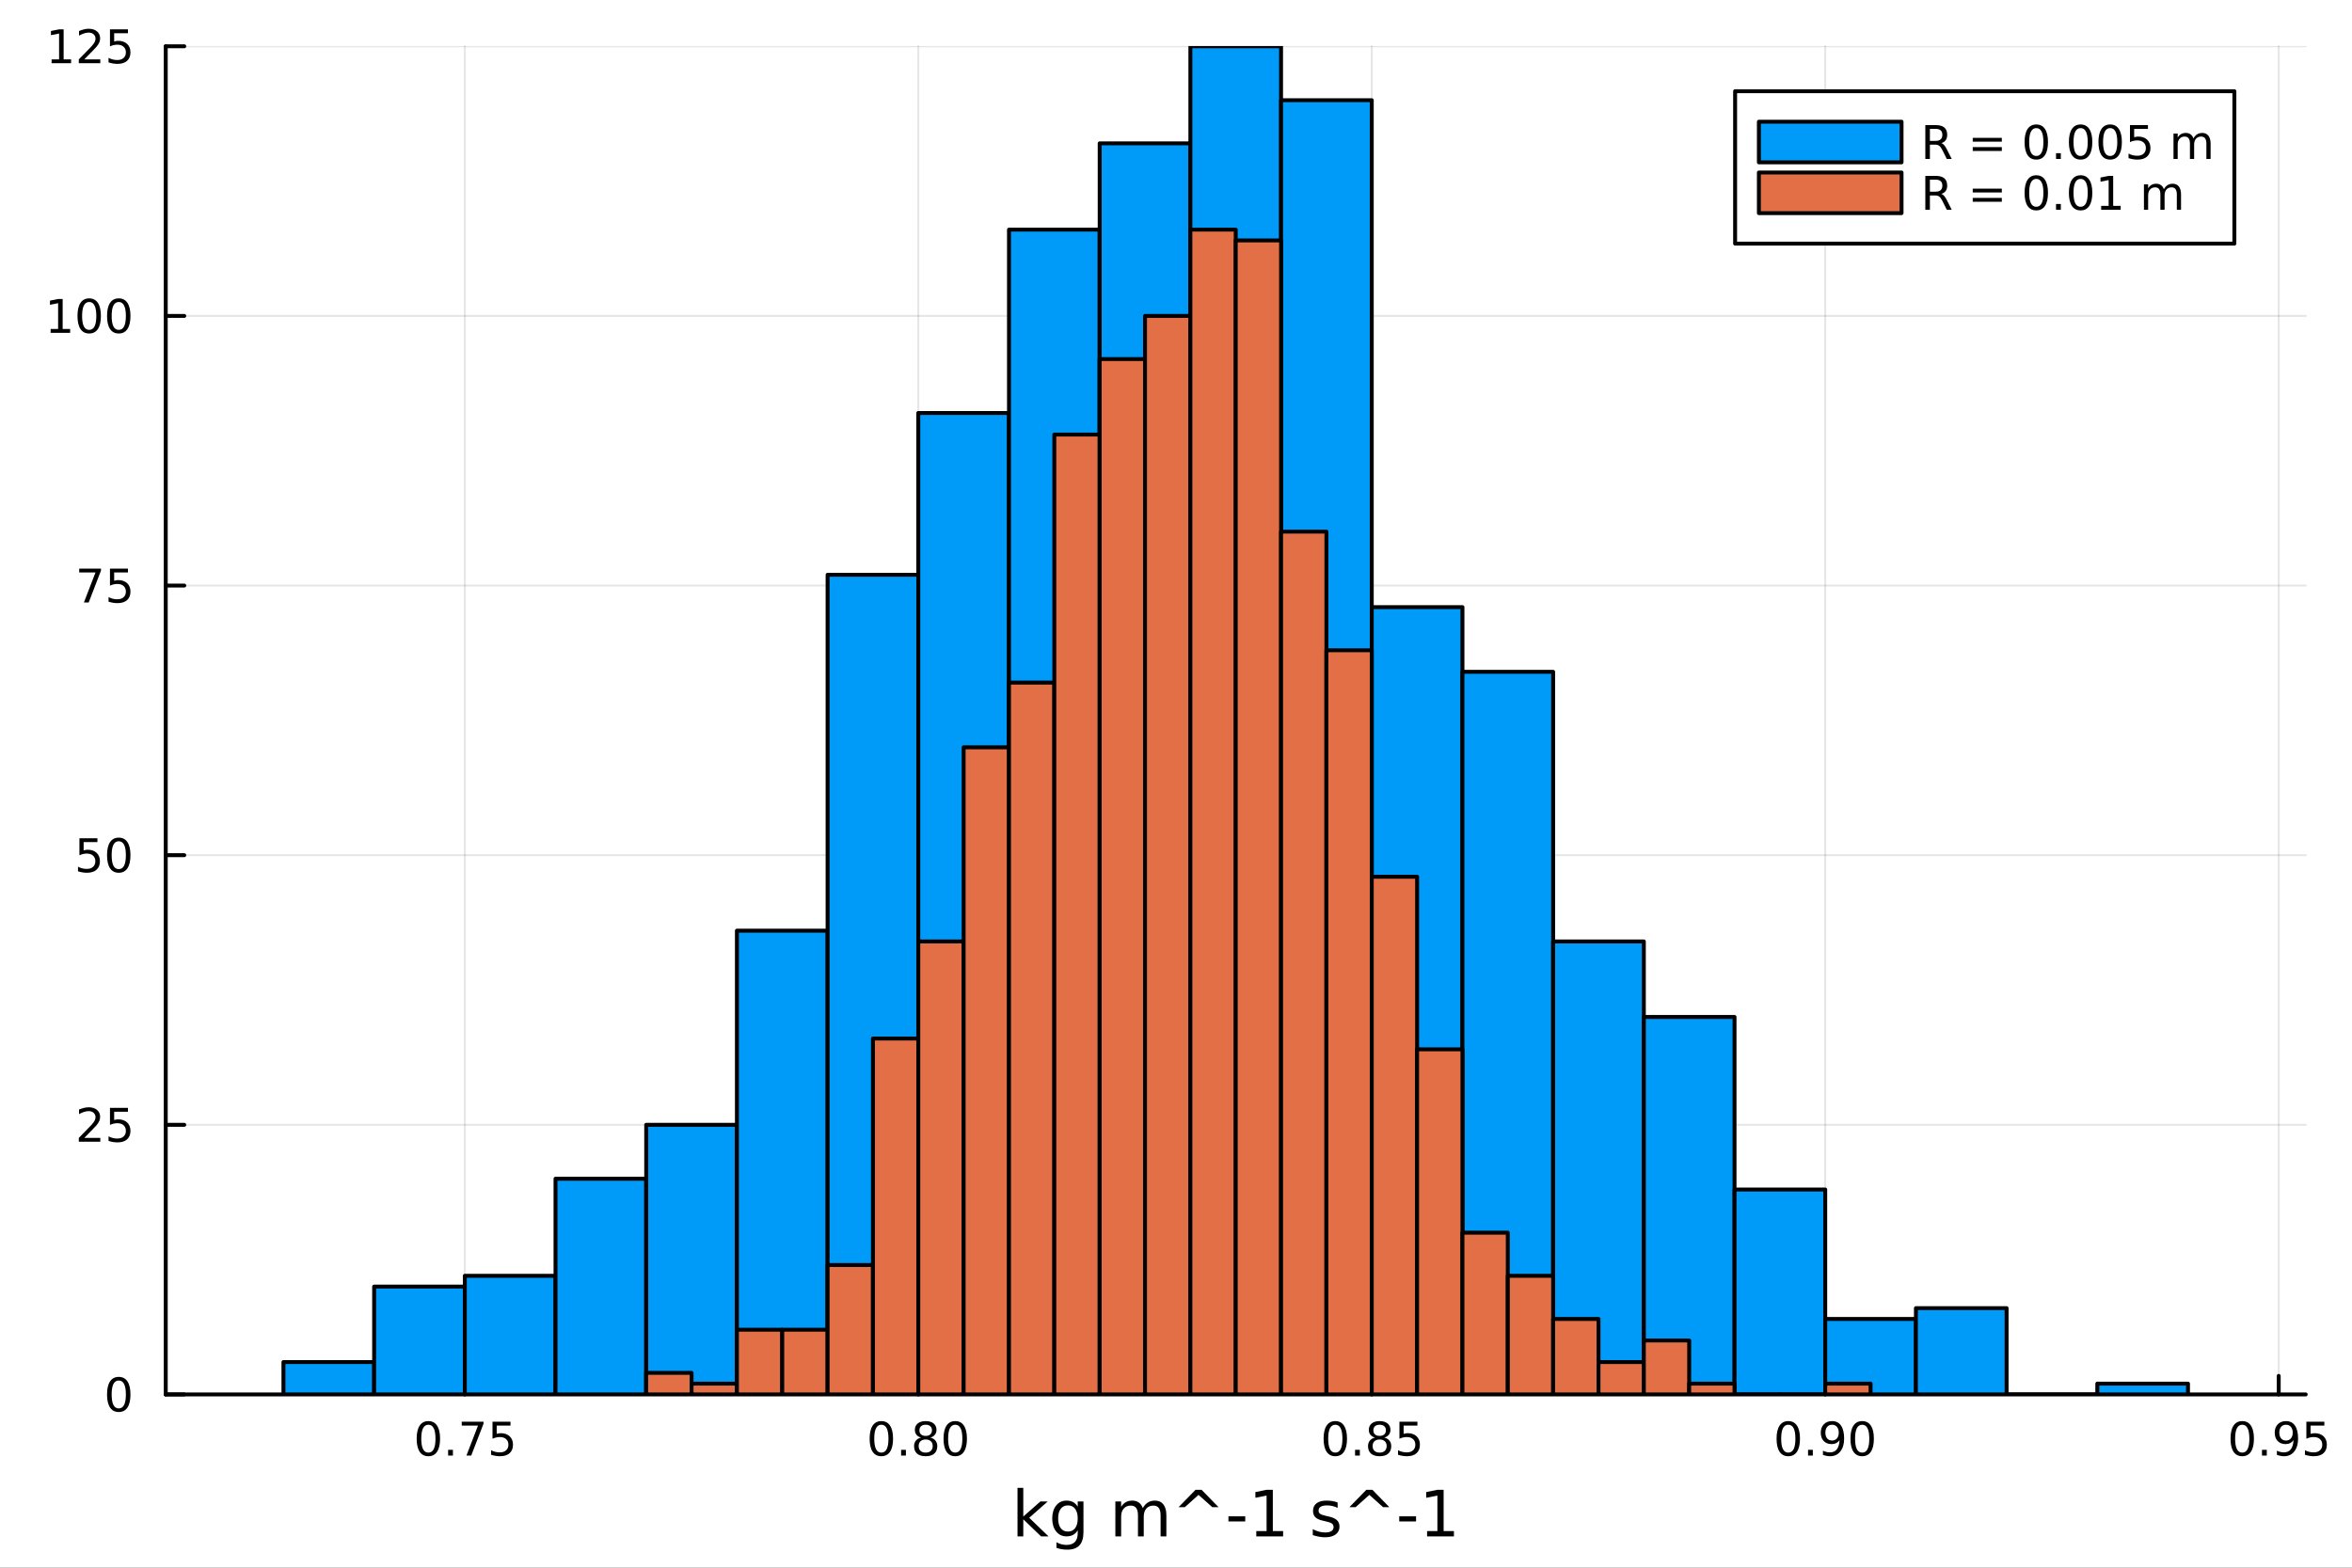 <?xml version="1.0" encoding="utf-8"?>
<svg xmlns="http://www.w3.org/2000/svg" xmlns:xlink="http://www.w3.org/1999/xlink" width="600" height="400" viewBox="0 0 2400 1600">
<rect x="0" y="0" width="2400" height="1600" fill="#333333" stroke="none"/>
<defs>
  <clipPath id="clip640">
    <rect x="0" y="0" width="2400" height="1600"/>
  </clipPath>
</defs>
<path clip-path="url(#clip640)" d="M0 1600 L2400 1600 L2400 0 L0 0  Z" fill="#ffffff" fill-rule="evenodd" fill-opacity="1"/>
<defs>
  <clipPath id="clip641">
    <rect x="480" y="0" width="1681" height="1600"/>
  </clipPath>
</defs>
<path clip-path="url(#clip640)" d="M169.121 1423.18 L2352.76 1423.18 L2352.76 47.244 L169.121 47.244  Z" fill="#ffffff" fill-rule="evenodd" fill-opacity="1"/>
<defs>
  <clipPath id="clip642">
    <rect x="169" y="47" width="2185" height="1377"/>
  </clipPath>
</defs>
<polyline clip-path="url(#clip642)" style="stroke:#000000; stroke-linecap:round; stroke-linejoin:round; stroke-width:2; stroke-opacity:0.1; fill:none" points="474.313,1423.18 474.313,47.244 "/>
<polyline clip-path="url(#clip642)" style="stroke:#000000; stroke-linecap:round; stroke-linejoin:round; stroke-width:2; stroke-opacity:0.1; fill:none" points="937.034,1423.18 937.034,47.244 "/>
<polyline clip-path="url(#clip642)" style="stroke:#000000; stroke-linecap:round; stroke-linejoin:round; stroke-width:2; stroke-opacity:0.1; fill:none" points="1399.75,1423.18 1399.75,47.244 "/>
<polyline clip-path="url(#clip642)" style="stroke:#000000; stroke-linecap:round; stroke-linejoin:round; stroke-width:2; stroke-opacity:0.1; fill:none" points="1862.48,1423.18 1862.48,47.244 "/>
<polyline clip-path="url(#clip642)" style="stroke:#000000; stroke-linecap:round; stroke-linejoin:round; stroke-width:2; stroke-opacity:0.1; fill:none" points="2325.2,1423.18 2325.2,47.244 "/>
<polyline clip-path="url(#clip640)" style="stroke:#000000; stroke-linecap:round; stroke-linejoin:round; stroke-width:4; stroke-opacity:1; fill:none" points="169.121,1423.18 2352.76,1423.18 "/>
<polyline clip-path="url(#clip640)" style="stroke:#000000; stroke-linecap:round; stroke-linejoin:round; stroke-width:4; stroke-opacity:1; fill:none" points="474.313,1423.18 474.313,1404.28 "/>
<polyline clip-path="url(#clip640)" style="stroke:#000000; stroke-linecap:round; stroke-linejoin:round; stroke-width:4; stroke-opacity:1; fill:none" points="937.034,1423.18 937.034,1404.28 "/>
<polyline clip-path="url(#clip640)" style="stroke:#000000; stroke-linecap:round; stroke-linejoin:round; stroke-width:4; stroke-opacity:1; fill:none" points="1399.75,1423.18 1399.75,1404.28 "/>
<polyline clip-path="url(#clip640)" style="stroke:#000000; stroke-linecap:round; stroke-linejoin:round; stroke-width:4; stroke-opacity:1; fill:none" points="1862.48,1423.18 1862.48,1404.28 "/>
<polyline clip-path="url(#clip640)" style="stroke:#000000; stroke-linecap:round; stroke-linejoin:round; stroke-width:4; stroke-opacity:1; fill:none" points="2325.2,1423.18 2325.2,1404.28 "/>
<path clip-path="url(#clip640)" d="M437.115 1454.1 Q433.503 1454.1 431.675 1457.66 Q429.869 1461.2 429.869 1468.33 Q429.869 1475.44 431.675 1479.01 Q433.503 1482.55 437.115 1482.55 Q440.749 1482.55 442.554 1479.01 Q444.383 1475.44 444.383 1468.33 Q444.383 1461.2 442.554 1457.66 Q440.749 1454.1 437.115 1454.1 M437.115 1450.39 Q442.925 1450.39 445.98 1455 Q449.059 1459.58 449.059 1468.33 Q449.059 1477.06 445.98 1481.67 Q442.925 1486.25 437.115 1486.25 Q431.304 1486.25 428.226 1481.67 Q425.17 1477.06 425.17 1468.33 Q425.17 1459.58 428.226 1455 Q431.304 1450.39 437.115 1450.39 Z" fill="#000000" fill-rule="nonzero" fill-opacity="1" /><path clip-path="url(#clip640)" d="M457.276 1479.7 L462.161 1479.7 L462.161 1485.58 L457.276 1485.58 L457.276 1479.7 Z" fill="#000000" fill-rule="nonzero" fill-opacity="1" /><path clip-path="url(#clip640)" d="M471.165 1451.02 L493.387 1451.02 L493.387 1453.01 L480.841 1485.58 L475.957 1485.58 L487.762 1454.96 L471.165 1454.96 L471.165 1451.02 Z" fill="#000000" fill-rule="nonzero" fill-opacity="1" /><path clip-path="url(#clip640)" d="M502.554 1451.02 L520.91 1451.02 L520.91 1454.96 L506.836 1454.96 L506.836 1463.43 Q507.855 1463.08 508.873 1462.92 Q509.892 1462.73 510.91 1462.73 Q516.697 1462.73 520.077 1465.9 Q523.457 1469.08 523.457 1474.49 Q523.457 1480.07 519.984 1483.17 Q516.512 1486.25 510.193 1486.25 Q508.017 1486.25 505.748 1485.88 Q503.503 1485.51 501.096 1484.77 L501.096 1480.07 Q503.179 1481.2 505.401 1481.76 Q507.623 1482.32 510.1 1482.32 Q514.105 1482.32 516.443 1480.21 Q518.781 1478.1 518.781 1474.49 Q518.781 1470.88 516.443 1468.77 Q514.105 1466.67 510.1 1466.67 Q508.225 1466.67 506.35 1467.08 Q504.498 1467.5 502.554 1468.38 L502.554 1451.02 Z" fill="#000000" fill-rule="nonzero" fill-opacity="1" /><path clip-path="url(#clip640)" d="M899.338 1454.1 Q895.726 1454.1 893.898 1457.66 Q892.092 1461.2 892.092 1468.33 Q892.092 1475.44 893.898 1479.01 Q895.726 1482.55 899.338 1482.55 Q902.972 1482.55 904.777 1479.01 Q906.606 1475.44 906.606 1468.33 Q906.606 1461.2 904.777 1457.66 Q902.972 1454.1 899.338 1454.1 M899.338 1450.39 Q905.148 1450.39 908.203 1455 Q911.282 1459.58 911.282 1468.33 Q911.282 1477.06 908.203 1481.67 Q905.148 1486.25 899.338 1486.25 Q893.527 1486.25 890.449 1481.67 Q887.393 1477.06 887.393 1468.33 Q887.393 1459.58 890.449 1455 Q893.527 1450.39 899.338 1450.39 Z" fill="#000000" fill-rule="nonzero" fill-opacity="1" /><path clip-path="url(#clip640)" d="M919.499 1479.7 L924.384 1479.7 L924.384 1485.58 L919.499 1485.58 L919.499 1479.7 Z" fill="#000000" fill-rule="nonzero" fill-opacity="1" /><path clip-path="url(#clip640)" d="M944.569 1469.17 Q941.235 1469.17 939.314 1470.95 Q937.416 1472.73 937.416 1475.86 Q937.416 1478.98 939.314 1480.77 Q941.235 1482.55 944.569 1482.55 Q947.902 1482.55 949.823 1480.77 Q951.745 1478.96 951.745 1475.86 Q951.745 1472.73 949.823 1470.95 Q947.925 1469.17 944.569 1469.17 M939.893 1467.18 Q936.884 1466.44 935.194 1464.38 Q933.527 1462.32 933.527 1459.35 Q933.527 1455.21 936.467 1452.8 Q939.43 1450.39 944.569 1450.39 Q949.731 1450.39 952.671 1452.8 Q955.61 1455.21 955.61 1459.35 Q955.61 1462.32 953.921 1464.38 Q952.254 1466.44 949.268 1467.18 Q952.647 1467.96 954.522 1470.26 Q956.421 1472.55 956.421 1475.86 Q956.421 1480.88 953.342 1483.57 Q950.286 1486.25 944.569 1486.25 Q938.851 1486.25 935.773 1483.57 Q932.717 1480.88 932.717 1475.86 Q932.717 1472.55 934.615 1470.26 Q936.513 1467.96 939.893 1467.18 M938.18 1459.79 Q938.18 1462.48 939.847 1463.98 Q941.536 1465.49 944.569 1465.49 Q947.578 1465.49 949.268 1463.98 Q950.981 1462.48 950.981 1459.79 Q950.981 1457.11 949.268 1455.6 Q947.578 1454.1 944.569 1454.1 Q941.536 1454.1 939.847 1455.6 Q938.18 1457.11 938.18 1459.79 Z" fill="#000000" fill-rule="nonzero" fill-opacity="1" /><path clip-path="url(#clip640)" d="M974.731 1454.1 Q971.12 1454.1 969.291 1457.66 Q967.485 1461.2 967.485 1468.33 Q967.485 1475.44 969.291 1479.01 Q971.12 1482.55 974.731 1482.55 Q978.365 1482.55 980.17 1479.01 Q981.999 1475.44 981.999 1468.33 Q981.999 1461.2 980.17 1457.66 Q978.365 1454.1 974.731 1454.1 M974.731 1450.39 Q980.541 1450.39 983.596 1455 Q986.675 1459.58 986.675 1468.33 Q986.675 1477.06 983.596 1481.67 Q980.541 1486.25 974.731 1486.25 Q968.921 1486.25 965.842 1481.67 Q962.786 1477.06 962.786 1468.33 Q962.786 1459.58 965.842 1455 Q968.921 1450.39 974.731 1450.39 Z" fill="#000000" fill-rule="nonzero" fill-opacity="1" /><path clip-path="url(#clip640)" d="M1362.56 1454.1 Q1358.94 1454.1 1357.12 1457.66 Q1355.31 1461.2 1355.31 1468.33 Q1355.31 1475.44 1357.12 1479.01 Q1358.94 1482.55 1362.56 1482.55 Q1366.19 1482.55 1368 1479.01 Q1369.82 1475.44 1369.82 1468.33 Q1369.82 1461.2 1368 1457.66 Q1366.19 1454.1 1362.56 1454.1 M1362.56 1450.39 Q1368.37 1450.39 1371.42 1455 Q1374.5 1459.58 1374.5 1468.33 Q1374.5 1477.06 1371.42 1481.67 Q1368.37 1486.25 1362.56 1486.25 Q1356.75 1486.25 1353.67 1481.67 Q1350.61 1477.06 1350.61 1468.33 Q1350.61 1459.58 1353.67 1455 Q1356.75 1450.39 1362.56 1450.39 Z" fill="#000000" fill-rule="nonzero" fill-opacity="1" /><path clip-path="url(#clip640)" d="M1382.72 1479.7 L1387.6 1479.7 L1387.6 1485.58 L1382.72 1485.58 L1382.72 1479.7 Z" fill="#000000" fill-rule="nonzero" fill-opacity="1" /><path clip-path="url(#clip640)" d="M1407.79 1469.17 Q1404.45 1469.17 1402.53 1470.95 Q1400.63 1472.73 1400.63 1475.86 Q1400.63 1478.98 1402.53 1480.77 Q1404.45 1482.55 1407.79 1482.55 Q1411.12 1482.55 1413.04 1480.77 Q1414.96 1478.96 1414.96 1475.86 Q1414.96 1472.73 1413.04 1470.95 Q1411.14 1469.17 1407.79 1469.17 M1403.11 1467.18 Q1400.1 1466.44 1398.41 1464.38 Q1396.75 1462.32 1396.75 1459.35 Q1396.75 1455.21 1399.69 1452.8 Q1402.65 1450.39 1407.79 1450.39 Q1412.95 1450.39 1415.89 1452.8 Q1418.83 1455.21 1418.83 1459.35 Q1418.83 1462.32 1417.14 1464.38 Q1415.47 1466.44 1412.49 1467.18 Q1415.87 1467.96 1417.74 1470.26 Q1419.64 1472.55 1419.64 1475.86 Q1419.64 1480.88 1416.56 1483.57 Q1413.5 1486.25 1407.79 1486.25 Q1402.07 1486.25 1398.99 1483.57 Q1395.94 1480.88 1395.94 1475.86 Q1395.94 1472.55 1397.83 1470.26 Q1399.73 1467.96 1403.11 1467.18 M1401.4 1459.79 Q1401.4 1462.48 1403.06 1463.98 Q1404.75 1465.49 1407.79 1465.49 Q1410.8 1465.49 1412.49 1463.98 Q1414.2 1462.48 1414.2 1459.79 Q1414.2 1457.11 1412.49 1455.6 Q1410.8 1454.1 1407.79 1454.1 Q1404.75 1454.1 1403.06 1455.6 Q1401.4 1457.11 1401.4 1459.79 Z" fill="#000000" fill-rule="nonzero" fill-opacity="1" /><path clip-path="url(#clip640)" d="M1428 1451.02 L1446.35 1451.02 L1446.35 1454.96 L1432.28 1454.96 L1432.28 1463.43 Q1433.3 1463.08 1434.31 1462.92 Q1435.33 1462.73 1436.35 1462.73 Q1442.14 1462.73 1445.52 1465.9 Q1448.9 1469.08 1448.9 1474.49 Q1448.9 1480.07 1445.43 1483.17 Q1441.95 1486.25 1435.63 1486.25 Q1433.46 1486.25 1431.19 1485.88 Q1428.94 1485.51 1426.54 1484.77 L1426.54 1480.07 Q1428.62 1481.2 1430.84 1481.76 Q1433.06 1482.32 1435.54 1482.32 Q1439.55 1482.32 1441.88 1480.21 Q1444.22 1478.1 1444.22 1474.49 Q1444.22 1470.88 1441.88 1468.77 Q1439.55 1466.67 1435.54 1466.67 Q1433.67 1466.67 1431.79 1467.08 Q1429.94 1467.5 1428 1468.38 L1428 1451.02 Z" fill="#000000" fill-rule="nonzero" fill-opacity="1" /><path clip-path="url(#clip640)" d="M1824.78 1454.1 Q1821.17 1454.1 1819.34 1457.66 Q1817.53 1461.2 1817.53 1468.33 Q1817.53 1475.44 1819.34 1479.01 Q1821.17 1482.55 1824.78 1482.55 Q1828.41 1482.55 1830.22 1479.01 Q1832.05 1475.44 1832.05 1468.33 Q1832.05 1461.2 1830.22 1457.66 Q1828.41 1454.1 1824.78 1454.1 M1824.78 1450.39 Q1830.59 1450.39 1833.64 1455 Q1836.72 1459.58 1836.72 1468.33 Q1836.72 1477.06 1833.64 1481.67 Q1830.59 1486.25 1824.78 1486.25 Q1818.97 1486.25 1815.89 1481.67 Q1812.83 1477.06 1812.83 1468.33 Q1812.83 1459.58 1815.89 1455 Q1818.97 1450.39 1824.78 1450.39 Z" fill="#000000" fill-rule="nonzero" fill-opacity="1" /><path clip-path="url(#clip640)" d="M1844.94 1479.7 L1849.83 1479.7 L1849.83 1485.58 L1844.94 1485.58 L1844.94 1479.7 Z" fill="#000000" fill-rule="nonzero" fill-opacity="1" /><path clip-path="url(#clip640)" d="M1860.15 1484.86 L1860.15 1480.6 Q1861.91 1481.44 1863.71 1481.88 Q1865.52 1482.32 1867.26 1482.32 Q1871.89 1482.32 1874.32 1479.21 Q1876.77 1476.09 1877.12 1469.75 Q1875.77 1471.74 1873.71 1472.8 Q1871.65 1473.87 1869.15 1473.87 Q1863.97 1473.87 1860.94 1470.74 Q1857.93 1467.59 1857.93 1462.15 Q1857.93 1456.83 1861.08 1453.61 Q1864.22 1450.39 1869.45 1450.39 Q1875.45 1450.39 1878.6 1455 Q1881.77 1459.58 1881.77 1468.33 Q1881.77 1476.51 1877.88 1481.39 Q1874.01 1486.25 1867.46 1486.25 Q1865.7 1486.25 1863.9 1485.9 Q1862.09 1485.56 1860.15 1484.86 M1869.45 1470.21 Q1872.6 1470.21 1874.43 1468.06 Q1876.28 1465.9 1876.28 1462.15 Q1876.28 1458.43 1874.43 1456.27 Q1872.6 1454.1 1869.45 1454.1 Q1866.31 1454.1 1864.45 1456.27 Q1862.63 1458.43 1862.63 1462.15 Q1862.63 1465.9 1864.45 1468.06 Q1866.31 1470.21 1869.45 1470.21 Z" fill="#000000" fill-rule="nonzero" fill-opacity="1" /><path clip-path="url(#clip640)" d="M1900.17 1454.1 Q1896.56 1454.1 1894.73 1457.66 Q1892.93 1461.2 1892.93 1468.33 Q1892.93 1475.44 1894.73 1479.01 Q1896.56 1482.55 1900.17 1482.55 Q1903.81 1482.55 1905.61 1479.01 Q1907.44 1475.44 1907.44 1468.33 Q1907.44 1461.2 1905.61 1457.66 Q1903.81 1454.1 1900.17 1454.1 M1900.17 1450.39 Q1905.98 1450.39 1909.04 1455 Q1912.12 1459.58 1912.12 1468.33 Q1912.12 1477.06 1909.04 1481.67 Q1905.98 1486.25 1900.17 1486.25 Q1894.36 1486.25 1891.28 1481.67 Q1888.23 1477.06 1888.23 1468.33 Q1888.23 1459.58 1891.28 1455 Q1894.36 1450.39 1900.17 1450.39 Z" fill="#000000" fill-rule="nonzero" fill-opacity="1" /><path clip-path="url(#clip640)" d="M2288 1454.1 Q2284.39 1454.1 2282.56 1457.66 Q2280.75 1461.2 2280.75 1468.33 Q2280.75 1475.44 2282.56 1479.01 Q2284.39 1482.55 2288 1482.55 Q2291.63 1482.55 2293.44 1479.01 Q2295.27 1475.44 2295.27 1468.33 Q2295.27 1461.2 2293.44 1457.66 Q2291.63 1454.1 2288 1454.1 M2288 1450.39 Q2293.81 1450.39 2296.86 1455 Q2299.94 1459.58 2299.94 1468.33 Q2299.94 1477.06 2296.86 1481.67 Q2293.81 1486.25 2288 1486.25 Q2282.19 1486.25 2279.11 1481.67 Q2276.05 1477.06 2276.05 1468.33 Q2276.05 1459.58 2279.11 1455 Q2282.19 1450.39 2288 1450.39 Z" fill="#000000" fill-rule="nonzero" fill-opacity="1" /><path clip-path="url(#clip640)" d="M2308.16 1479.7 L2313.04 1479.7 L2313.04 1485.58 L2308.16 1485.58 L2308.16 1479.7 Z" fill="#000000" fill-rule="nonzero" fill-opacity="1" /><path clip-path="url(#clip640)" d="M2323.37 1484.86 L2323.37 1480.6 Q2325.13 1481.44 2326.93 1481.88 Q2328.74 1482.32 2330.47 1482.32 Q2335.1 1482.32 2337.53 1479.21 Q2339.99 1476.09 2340.34 1469.75 Q2338.99 1471.74 2336.93 1472.8 Q2334.87 1473.87 2332.37 1473.87 Q2327.19 1473.87 2324.15 1470.74 Q2321.15 1467.59 2321.15 1462.15 Q2321.15 1456.83 2324.29 1453.61 Q2327.44 1450.39 2332.67 1450.39 Q2338.67 1450.39 2341.82 1455 Q2344.99 1459.58 2344.99 1468.33 Q2344.99 1476.51 2341.1 1481.39 Q2337.23 1486.25 2330.68 1486.25 Q2328.92 1486.25 2327.12 1485.9 Q2325.31 1485.56 2323.37 1484.86 M2332.67 1470.21 Q2335.82 1470.21 2337.65 1468.06 Q2339.5 1465.9 2339.5 1462.15 Q2339.5 1458.43 2337.65 1456.27 Q2335.82 1454.1 2332.67 1454.1 Q2329.52 1454.1 2327.67 1456.27 Q2325.84 1458.43 2325.84 1462.15 Q2325.84 1465.9 2327.67 1468.06 Q2329.52 1470.21 2332.67 1470.21 Z" fill="#000000" fill-rule="nonzero" fill-opacity="1" /><path clip-path="url(#clip640)" d="M2353.44 1451.02 L2371.79 1451.02 L2371.79 1454.96 L2357.72 1454.96 L2357.72 1463.43 Q2358.74 1463.08 2359.76 1462.92 Q2360.77 1462.73 2361.79 1462.73 Q2367.58 1462.73 2370.96 1465.9 Q2374.34 1469.08 2374.34 1474.49 Q2374.34 1480.07 2370.87 1483.17 Q2367.4 1486.25 2361.08 1486.25 Q2358.9 1486.25 2356.63 1485.88 Q2354.39 1485.51 2351.98 1484.77 L2351.98 1480.07 Q2354.06 1481.2 2356.28 1481.76 Q2358.51 1482.32 2360.98 1482.32 Q2364.99 1482.32 2367.33 1480.21 Q2369.66 1478.1 2369.66 1474.49 Q2369.66 1470.88 2367.33 1468.77 Q2364.99 1466.67 2360.98 1466.67 Q2359.11 1466.67 2357.23 1467.08 Q2355.38 1467.5 2353.44 1468.38 L2353.44 1451.02 Z" fill="#000000" fill-rule="nonzero" fill-opacity="1" /><path clip-path="url(#clip640)" d="M1038.28 1518.52 L1044.17 1518.52 L1044.17 1547.77 L1061.64 1532.4 L1069.12 1532.4 L1050.22 1549.07 L1069.92 1568.04 L1062.28 1568.04 L1044.17 1550.63 L1044.17 1568.04 L1038.28 1568.04 L1038.28 1518.52 Z" fill="#000000" fill-rule="nonzero" fill-opacity="1" /><path clip-path="url(#clip640)" d="M1099.71 1549.81 Q1099.71 1543.44 1097.07 1539.94 Q1094.46 1536.44 1089.72 1536.44 Q1085.01 1536.44 1082.36 1539.94 Q1079.75 1543.44 1079.75 1549.81 Q1079.75 1556.14 1082.36 1559.64 Q1085.01 1563.14 1089.72 1563.14 Q1094.46 1563.14 1097.07 1559.64 Q1099.71 1556.14 1099.71 1549.81 M1105.57 1563.62 Q1105.57 1572.72 1101.53 1577.15 Q1097.48 1581.6 1089.14 1581.6 Q1086.06 1581.6 1083.32 1581.13 Q1080.58 1580.68 1078 1579.72 L1078 1574.03 Q1080.58 1575.43 1083.1 1576.1 Q1085.61 1576.76 1088.22 1576.76 Q1093.98 1576.76 1096.85 1573.74 Q1099.71 1570.75 1099.71 1564.67 L1099.71 1561.77 Q1097.9 1564.92 1095.06 1566.48 Q1092.23 1568.04 1088.28 1568.04 Q1081.73 1568.04 1077.72 1563.05 Q1073.71 1558.05 1073.71 1549.81 Q1073.71 1541.53 1077.72 1536.53 Q1081.73 1531.54 1088.28 1531.54 Q1092.23 1531.54 1095.06 1533.1 Q1097.9 1534.66 1099.71 1537.81 L1099.71 1532.4 L1105.57 1532.4 L1105.57 1563.62 Z" fill="#000000" fill-rule="nonzero" fill-opacity="1" /><path clip-path="url(#clip640)" d="M1166.11 1539.24 Q1168.3 1535.29 1171.36 1533.41 Q1174.41 1531.54 1178.55 1531.54 Q1184.12 1531.54 1187.14 1535.45 Q1190.17 1539.33 1190.17 1546.53 L1190.17 1568.04 L1184.28 1568.04 L1184.28 1546.72 Q1184.28 1541.59 1182.47 1539.11 Q1180.65 1536.63 1176.93 1536.63 Q1172.38 1536.63 1169.73 1539.65 Q1167.09 1542.68 1167.09 1547.9 L1167.09 1568.04 L1161.2 1568.04 L1161.2 1546.72 Q1161.2 1541.56 1159.39 1539.11 Q1157.58 1536.63 1153.79 1536.63 Q1149.3 1536.63 1146.66 1539.68 Q1144.02 1542.71 1144.02 1547.9 L1144.02 1568.04 L1138.13 1568.04 L1138.13 1532.4 L1144.02 1532.4 L1144.02 1537.93 Q1146.02 1534.66 1148.82 1533.1 Q1151.62 1531.54 1155.47 1531.54 Q1159.36 1531.54 1162.06 1533.51 Q1164.8 1535.48 1166.11 1539.24 Z" fill="#000000" fill-rule="nonzero" fill-opacity="1" /><path clip-path="url(#clip640)" d="M1226.13 1520.52 L1243.42 1538.25 L1237.02 1538.25 L1223.01 1525.68 L1209.01 1538.25 L1202.61 1538.25 L1219.9 1520.52 L1226.13 1520.52 Z" fill="#000000" fill-rule="nonzero" fill-opacity="1" /><path clip-path="url(#clip640)" d="M1253.51 1547.58 L1270.66 1547.58 L1270.66 1552.8 L1253.51 1552.8 L1253.51 1547.58 Z" fill="#000000" fill-rule="nonzero" fill-opacity="1" /><path clip-path="url(#clip640)" d="M1281.93 1562.63 L1292.43 1562.63 L1292.43 1526.38 L1281.01 1528.67 L1281.01 1522.82 L1292.37 1520.52 L1298.8 1520.52 L1298.8 1562.63 L1309.3 1562.63 L1309.3 1568.04 L1281.93 1568.04 L1281.93 1562.63 Z" fill="#000000" fill-rule="nonzero" fill-opacity="1" /><path clip-path="url(#clip640)" d="M1364.91 1533.45 L1364.91 1538.98 Q1362.42 1537.71 1359.75 1537.07 Q1357.08 1536.44 1354.21 1536.44 Q1349.85 1536.44 1347.66 1537.77 Q1345.49 1539.11 1345.49 1541.79 Q1345.49 1543.82 1347.05 1545 Q1348.61 1546.15 1353.32 1547.2 L1355.33 1547.64 Q1361.56 1548.98 1364.17 1551.43 Q1366.82 1553.85 1366.82 1558.21 Q1366.82 1563.17 1362.87 1566.07 Q1358.95 1568.97 1352.08 1568.97 Q1349.22 1568.97 1346.1 1568.39 Q1343.01 1567.85 1339.57 1566.74 L1339.57 1560.69 Q1342.82 1562.38 1345.97 1563.24 Q1349.12 1564.07 1352.21 1564.07 Q1356.34 1564.07 1358.57 1562.66 Q1360.8 1561.23 1360.8 1558.65 Q1360.8 1556.27 1359.18 1554.99 Q1357.59 1553.72 1352.14 1552.54 L1350.11 1552.07 Q1344.66 1550.92 1342.24 1548.56 Q1339.83 1546.18 1339.83 1542.04 Q1339.83 1537.01 1343.39 1534.27 Q1346.96 1531.54 1353.51 1531.54 Q1356.76 1531.54 1359.62 1532.01 Q1362.49 1532.49 1364.91 1533.45 Z" fill="#000000" fill-rule="nonzero" fill-opacity="1" /><path clip-path="url(#clip640)" d="M1400.43 1520.52 L1417.71 1538.25 L1411.31 1538.25 L1397.31 1525.68 L1383.3 1538.25 L1376.91 1538.25 L1394.19 1520.52 L1400.43 1520.52 Z" fill="#000000" fill-rule="nonzero" fill-opacity="1" /><path clip-path="url(#clip640)" d="M1427.8 1547.58 L1444.96 1547.58 L1444.96 1552.8 L1427.8 1552.8 L1427.8 1547.58 Z" fill="#000000" fill-rule="nonzero" fill-opacity="1" /><path clip-path="url(#clip640)" d="M1456.22 1562.63 L1466.73 1562.63 L1466.73 1526.38 L1455.3 1528.67 L1455.3 1522.82 L1466.66 1520.52 L1473.09 1520.52 L1473.09 1562.63 L1483.6 1562.63 L1483.6 1568.04 L1456.22 1568.04 L1456.22 1562.63 Z" fill="#000000" fill-rule="nonzero" fill-opacity="1" /><polyline clip-path="url(#clip642)" style="stroke:#000000; stroke-linecap:round; stroke-linejoin:round; stroke-width:2; stroke-opacity:0.1; fill:none" points="169.121,1423.18 2352.76,1423.18 "/>
<polyline clip-path="url(#clip642)" style="stroke:#000000; stroke-linecap:round; stroke-linejoin:round; stroke-width:2; stroke-opacity:0.1; fill:none" points="169.121,1147.99 2352.76,1147.99 "/>
<polyline clip-path="url(#clip642)" style="stroke:#000000; stroke-linecap:round; stroke-linejoin:round; stroke-width:2; stroke-opacity:0.1; fill:none" points="169.121,872.806 2352.76,872.806 "/>
<polyline clip-path="url(#clip642)" style="stroke:#000000; stroke-linecap:round; stroke-linejoin:round; stroke-width:2; stroke-opacity:0.1; fill:none" points="169.121,597.618 2352.76,597.618 "/>
<polyline clip-path="url(#clip642)" style="stroke:#000000; stroke-linecap:round; stroke-linejoin:round; stroke-width:2; stroke-opacity:0.1; fill:none" points="169.121,322.431 2352.76,322.431 "/>
<polyline clip-path="url(#clip642)" style="stroke:#000000; stroke-linecap:round; stroke-linejoin:round; stroke-width:2; stroke-opacity:0.1; fill:none" points="169.121,47.244 2352.76,47.244 "/>
<polyline clip-path="url(#clip640)" style="stroke:#000000; stroke-linecap:round; stroke-linejoin:round; stroke-width:4; stroke-opacity:1; fill:none" points="169.121,1423.18 169.121,47.244 "/>
<polyline clip-path="url(#clip640)" style="stroke:#000000; stroke-linecap:round; stroke-linejoin:round; stroke-width:4; stroke-opacity:1; fill:none" points="169.121,1423.18 188.019,1423.18 "/>
<polyline clip-path="url(#clip640)" style="stroke:#000000; stroke-linecap:round; stroke-linejoin:round; stroke-width:4; stroke-opacity:1; fill:none" points="169.121,1147.99 188.019,1147.99 "/>
<polyline clip-path="url(#clip640)" style="stroke:#000000; stroke-linecap:round; stroke-linejoin:round; stroke-width:4; stroke-opacity:1; fill:none" points="169.121,872.806 188.019,872.806 "/>
<polyline clip-path="url(#clip640)" style="stroke:#000000; stroke-linecap:round; stroke-linejoin:round; stroke-width:4; stroke-opacity:1; fill:none" points="169.121,597.618 188.019,597.618 "/>
<polyline clip-path="url(#clip640)" style="stroke:#000000; stroke-linecap:round; stroke-linejoin:round; stroke-width:4; stroke-opacity:1; fill:none" points="169.121,322.431 188.019,322.431 "/>
<polyline clip-path="url(#clip640)" style="stroke:#000000; stroke-linecap:round; stroke-linejoin:round; stroke-width:4; stroke-opacity:1; fill:none" points="169.121,47.244 188.019,47.244 "/>
<path clip-path="url(#clip640)" d="M121.177 1408.98 Q117.566 1408.98 115.737 1412.54 Q113.932 1416.08 113.932 1423.21 Q113.932 1430.32 115.737 1433.89 Q117.566 1437.43 121.177 1437.43 Q124.811 1437.43 126.617 1433.89 Q128.445 1430.32 128.445 1423.21 Q128.445 1416.08 126.617 1412.54 Q124.811 1408.98 121.177 1408.98 M121.177 1405.27 Q126.987 1405.27 130.043 1409.88 Q133.121 1414.46 133.121 1423.21 Q133.121 1431.94 130.043 1436.55 Q126.987 1441.13 121.177 1441.13 Q115.367 1441.13 112.288 1436.55 Q109.233 1431.94 109.233 1423.21 Q109.233 1414.46 112.288 1409.88 Q115.367 1405.27 121.177 1405.27 Z" fill="#000000" fill-rule="nonzero" fill-opacity="1" /><path clip-path="url(#clip640)" d="M86.038 1161.34 L102.358 1161.34 L102.358 1165.27 L80.413 1165.27 L80.413 1161.34 Q83.075 1158.58 87.659 1153.95 Q92.265 1149.3 93.446 1147.96 Q95.691 1145.43 96.571 1143.7 Q97.473 1141.94 97.473 1140.25 Q97.473 1137.5 95.529 1135.76 Q93.608 1134.02 90.506 1134.02 Q88.307 1134.02 85.853 1134.79 Q83.422 1135.55 80.645 1137.1 L80.645 1132.38 Q83.469 1131.25 85.922 1130.67 Q88.376 1130.09 90.413 1130.09 Q95.784 1130.09 98.978 1132.77 Q102.172 1135.46 102.172 1139.95 Q102.172 1142.08 101.362 1144 Q100.575 1145.9 98.469 1148.49 Q97.89 1149.16 94.788 1152.38 Q91.686 1155.57 86.038 1161.34 Z" fill="#000000" fill-rule="nonzero" fill-opacity="1" /><path clip-path="url(#clip640)" d="M112.219 1130.71 L130.575 1130.71 L130.575 1134.65 L116.501 1134.65 L116.501 1143.12 Q117.52 1142.77 118.538 1142.61 Q119.557 1142.43 120.575 1142.43 Q126.362 1142.43 129.742 1145.6 Q133.121 1148.77 133.121 1154.18 Q133.121 1159.76 129.649 1162.87 Q126.177 1165.94 119.857 1165.94 Q117.682 1165.94 115.413 1165.57 Q113.168 1165.2 110.76 1164.46 L110.76 1159.76 Q112.844 1160.9 115.066 1161.45 Q117.288 1162.01 119.765 1162.01 Q123.77 1162.01 126.107 1159.9 Q128.445 1157.8 128.445 1154.18 Q128.445 1150.57 126.107 1148.47 Q123.77 1146.36 119.765 1146.36 Q117.89 1146.36 116.015 1146.78 Q114.163 1147.19 112.219 1148.07 L112.219 1130.71 Z" fill="#000000" fill-rule="nonzero" fill-opacity="1" /><path clip-path="url(#clip640)" d="M81.061 855.526 L99.418 855.526 L99.418 859.461 L85.344 859.461 L85.344 867.933 Q86.362 867.586 87.381 867.424 Q88.399 867.238 89.418 867.238 Q95.205 867.238 98.585 870.41 Q101.964 873.581 101.964 878.998 Q101.964 884.576 98.492 887.678 Q95.02 890.757 88.7 890.757 Q86.524 890.757 84.256 890.386 Q82.01 890.016 79.603 889.275 L79.603 884.576 Q81.686 885.711 83.909 886.266 Q86.131 886.822 88.608 886.822 Q92.612 886.822 94.95 884.715 Q97.288 882.609 97.288 878.998 Q97.288 875.387 94.95 873.28 Q92.612 871.174 88.608 871.174 Q86.733 871.174 84.858 871.59 Q83.006 872.007 81.061 872.887 L81.061 855.526 Z" fill="#000000" fill-rule="nonzero" fill-opacity="1" /><path clip-path="url(#clip640)" d="M121.177 858.604 Q117.566 858.604 115.737 862.169 Q113.932 865.711 113.932 872.84 Q113.932 879.947 115.737 883.512 Q117.566 887.053 121.177 887.053 Q124.811 887.053 126.617 883.512 Q128.445 879.947 128.445 872.84 Q128.445 865.711 126.617 862.169 Q124.811 858.604 121.177 858.604 M121.177 854.901 Q126.987 854.901 130.043 859.507 Q133.121 864.09 133.121 872.84 Q133.121 881.567 130.043 886.174 Q126.987 890.757 121.177 890.757 Q115.367 890.757 112.288 886.174 Q109.233 881.567 109.233 872.84 Q109.233 864.09 112.288 859.507 Q115.367 854.901 121.177 854.901 Z" fill="#000000" fill-rule="nonzero" fill-opacity="1" /><path clip-path="url(#clip640)" d="M80.83 580.338 L103.052 580.338 L103.052 582.329 L90.506 614.898 L85.622 614.898 L97.427 584.274 L80.83 584.274 L80.83 580.338 Z" fill="#000000" fill-rule="nonzero" fill-opacity="1" /><path clip-path="url(#clip640)" d="M112.219 580.338 L130.575 580.338 L130.575 584.274 L116.501 584.274 L116.501 592.746 Q117.52 592.399 118.538 592.236 Q119.557 592.051 120.575 592.051 Q126.362 592.051 129.742 595.223 Q133.121 598.394 133.121 603.81 Q133.121 609.389 129.649 612.491 Q126.177 615.57 119.857 615.57 Q117.682 615.57 115.413 615.199 Q113.168 614.829 110.76 614.088 L110.76 609.389 Q112.844 610.523 115.066 611.079 Q117.288 611.635 119.765 611.635 Q123.77 611.635 126.107 609.528 Q128.445 607.422 128.445 603.81 Q128.445 600.199 126.107 598.093 Q123.77 595.986 119.765 595.986 Q117.89 595.986 116.015 596.403 Q114.163 596.82 112.219 597.699 L112.219 580.338 Z" fill="#000000" fill-rule="nonzero" fill-opacity="1" /><path clip-path="url(#clip640)" d="M51.663 335.776 L59.302 335.776 L59.302 309.41 L50.992 311.077 L50.992 306.818 L59.256 305.151 L63.932 305.151 L63.932 335.776 L71.571 335.776 L71.571 339.711 L51.663 339.711 L51.663 335.776 Z" fill="#000000" fill-rule="nonzero" fill-opacity="1" /><path clip-path="url(#clip640)" d="M91.015 308.23 Q87.404 308.23 85.575 311.795 Q83.77 315.336 83.77 322.466 Q83.77 329.572 85.575 333.137 Q87.404 336.679 91.015 336.679 Q94.649 336.679 96.455 333.137 Q98.284 329.572 98.284 322.466 Q98.284 315.336 96.455 311.795 Q94.649 308.23 91.015 308.23 M91.015 304.526 Q96.825 304.526 99.881 309.133 Q102.959 313.716 102.959 322.466 Q102.959 331.193 99.881 335.799 Q96.825 340.383 91.015 340.383 Q85.205 340.383 82.126 335.799 Q79.071 331.193 79.071 322.466 Q79.071 313.716 82.126 309.133 Q85.205 304.526 91.015 304.526 Z" fill="#000000" fill-rule="nonzero" fill-opacity="1" /><path clip-path="url(#clip640)" d="M121.177 308.23 Q117.566 308.23 115.737 311.795 Q113.932 315.336 113.932 322.466 Q113.932 329.572 115.737 333.137 Q117.566 336.679 121.177 336.679 Q124.811 336.679 126.617 333.137 Q128.445 329.572 128.445 322.466 Q128.445 315.336 126.617 311.795 Q124.811 308.23 121.177 308.23 M121.177 304.526 Q126.987 304.526 130.043 309.133 Q133.121 313.716 133.121 322.466 Q133.121 331.193 130.043 335.799 Q126.987 340.383 121.177 340.383 Q115.367 340.383 112.288 335.799 Q109.233 331.193 109.233 322.466 Q109.233 313.716 112.288 309.133 Q115.367 304.526 121.177 304.526 Z" fill="#000000" fill-rule="nonzero" fill-opacity="1" /><path clip-path="url(#clip640)" d="M52.659 60.589 L60.298 60.589 L60.298 34.223 L51.987 35.89 L51.987 31.631 L60.251 29.964 L64.927 29.964 L64.927 60.589 L72.566 60.589 L72.566 64.524 L52.659 64.524 L52.659 60.589 Z" fill="#000000" fill-rule="nonzero" fill-opacity="1" /><path clip-path="url(#clip640)" d="M86.038 60.589 L102.358 60.589 L102.358 64.524 L80.413 64.524 L80.413 60.589 Q83.075 57.834 87.659 53.205 Q92.265 48.552 93.446 47.209 Q95.691 44.686 96.571 42.95 Q97.473 41.191 97.473 39.501 Q97.473 36.746 95.529 35.01 Q93.608 33.274 90.506 33.274 Q88.307 33.274 85.853 34.038 Q83.422 34.802 80.645 36.353 L80.645 31.631 Q83.469 30.497 85.922 29.918 Q88.376 29.339 90.413 29.339 Q95.784 29.339 98.978 32.024 Q102.172 34.709 102.172 39.2 Q102.172 41.33 101.362 43.251 Q100.575 45.149 98.469 47.742 Q97.89 48.413 94.788 51.631 Q91.686 54.825 86.038 60.589 Z" fill="#000000" fill-rule="nonzero" fill-opacity="1" /><path clip-path="url(#clip640)" d="M112.219 29.964 L130.575 29.964 L130.575 33.899 L116.501 33.899 L116.501 42.371 Q117.52 42.024 118.538 41.862 Q119.557 41.677 120.575 41.677 Q126.362 41.677 129.742 44.848 Q133.121 48.02 133.121 53.436 Q133.121 59.015 129.649 62.117 Q126.177 65.195 119.857 65.195 Q117.682 65.195 115.413 64.825 Q113.168 64.455 110.76 63.714 L110.76 59.015 Q112.844 60.149 115.066 60.705 Q117.288 61.26 119.765 61.26 Q123.77 61.26 126.107 59.154 Q128.445 57.047 128.445 53.436 Q128.445 49.825 126.107 47.719 Q123.77 45.612 119.765 45.612 Q117.89 45.612 116.015 46.029 Q114.163 46.446 112.219 47.325 L112.219 29.964 Z" fill="#000000" fill-rule="nonzero" fill-opacity="1" /><path clip-path="url(#clip642)" d="M289.225 1390.16 L289.225 1423.18 L381.769 1423.18 L381.769 1390.16 L289.225 1390.16 L289.225 1390.16  Z" fill="#009af9" fill-rule="evenodd" fill-opacity="1"/>
<polyline clip-path="url(#clip642)" style="stroke:#000000; stroke-linecap:round; stroke-linejoin:round; stroke-width:4; stroke-opacity:1; fill:none" points="289.225,1390.16 289.225,1423.18 381.769,1423.18 381.769,1390.16 289.225,1390.16 "/>
<path clip-path="url(#clip642)" d="M381.769 1313.1 L381.769 1423.18 L474.313 1423.18 L474.313 1313.1 L381.769 1313.1 L381.769 1313.1  Z" fill="#009af9" fill-rule="evenodd" fill-opacity="1"/>
<polyline clip-path="url(#clip642)" style="stroke:#000000; stroke-linecap:round; stroke-linejoin:round; stroke-width:4; stroke-opacity:1; fill:none" points="381.769,1313.1 381.769,1423.18 474.313,1423.18 474.313,1313.1 381.769,1313.1 "/>
<path clip-path="url(#clip642)" d="M474.313 1302.1 L474.313 1423.18 L566.858 1423.18 L566.858 1302.1 L474.313 1302.1 L474.313 1302.1  Z" fill="#009af9" fill-rule="evenodd" fill-opacity="1"/>
<polyline clip-path="url(#clip642)" style="stroke:#000000; stroke-linecap:round; stroke-linejoin:round; stroke-width:4; stroke-opacity:1; fill:none" points="474.313,1302.1 474.313,1423.18 566.858,1423.18 566.858,1302.1 474.313,1302.1 "/>
<path clip-path="url(#clip642)" d="M566.858 1203.03 L566.858 1423.18 L659.402 1423.18 L659.402 1203.03 L566.858 1203.03 L566.858 1203.03  Z" fill="#009af9" fill-rule="evenodd" fill-opacity="1"/>
<polyline clip-path="url(#clip642)" style="stroke:#000000; stroke-linecap:round; stroke-linejoin:round; stroke-width:4; stroke-opacity:1; fill:none" points="566.858,1203.03 566.858,1423.18 659.402,1423.18 659.402,1203.03 566.858,1203.03 "/>
<path clip-path="url(#clip642)" d="M659.402 1147.99 L659.402 1423.18 L751.946 1423.18 L751.946 1147.99 L659.402 1147.99 L659.402 1147.99  Z" fill="#009af9" fill-rule="evenodd" fill-opacity="1"/>
<polyline clip-path="url(#clip642)" style="stroke:#000000; stroke-linecap:round; stroke-linejoin:round; stroke-width:4; stroke-opacity:1; fill:none" points="659.402,1147.99 659.402,1423.18 751.946,1423.18 751.946,1147.99 659.402,1147.99 "/>
<path clip-path="url(#clip642)" d="M751.946 949.858 L751.946 1423.18 L844.49 1423.18 L844.49 949.858 L751.946 949.858 L751.946 949.858  Z" fill="#009af9" fill-rule="evenodd" fill-opacity="1"/>
<polyline clip-path="url(#clip642)" style="stroke:#000000; stroke-linecap:round; stroke-linejoin:round; stroke-width:4; stroke-opacity:1; fill:none" points="751.946,949.858 751.946,1423.18 844.49,1423.18 844.49,949.858 751.946,949.858 "/>
<path clip-path="url(#clip642)" d="M844.49 586.611 L844.49 1423.18 L937.034 1423.18 L937.034 586.611 L844.49 586.611 L844.49 586.611  Z" fill="#009af9" fill-rule="evenodd" fill-opacity="1"/>
<polyline clip-path="url(#clip642)" style="stroke:#000000; stroke-linecap:round; stroke-linejoin:round; stroke-width:4; stroke-opacity:1; fill:none" points="844.49,586.611 844.49,1423.18 937.034,1423.18 937.034,586.611 844.49,586.611 "/>
<path clip-path="url(#clip642)" d="M937.034 421.499 L937.034 1423.18 L1029.58 1423.18 L1029.58 421.499 L937.034 421.499 L937.034 421.499  Z" fill="#009af9" fill-rule="evenodd" fill-opacity="1"/>
<polyline clip-path="url(#clip642)" style="stroke:#000000; stroke-linecap:round; stroke-linejoin:round; stroke-width:4; stroke-opacity:1; fill:none" points="937.034,421.499 937.034,1423.18 1029.58,1423.18 1029.58,421.499 937.034,421.499 "/>
<path clip-path="url(#clip642)" d="M1029.58 234.371 L1029.58 1423.18 L1122.12 1423.18 L1122.12 234.371 L1029.58 234.371 L1029.58 234.371  Z" fill="#009af9" fill-rule="evenodd" fill-opacity="1"/>
<polyline clip-path="url(#clip642)" style="stroke:#000000; stroke-linecap:round; stroke-linejoin:round; stroke-width:4; stroke-opacity:1; fill:none" points="1029.58,234.371 1029.58,1423.18 1122.12,1423.18 1122.12,234.371 1029.58,234.371 "/>
<path clip-path="url(#clip642)" d="M1122.12 146.311 L1122.12 1423.18 L1214.67 1423.18 L1214.67 146.311 L1122.12 146.311 L1122.12 146.311  Z" fill="#009af9" fill-rule="evenodd" fill-opacity="1"/>
<polyline clip-path="url(#clip642)" style="stroke:#000000; stroke-linecap:round; stroke-linejoin:round; stroke-width:4; stroke-opacity:1; fill:none" points="1122.12,146.311 1122.12,1423.18 1214.67,1423.18 1214.67,146.311 1122.12,146.311 "/>
<path clip-path="url(#clip642)" d="M1214.67 47.244 L1214.67 1423.18 L1307.21 1423.18 L1307.21 47.244 L1214.67 47.244 L1214.67 47.244  Z" fill="#009af9" fill-rule="evenodd" fill-opacity="1"/>
<polyline clip-path="url(#clip642)" style="stroke:#000000; stroke-linecap:round; stroke-linejoin:round; stroke-width:4; stroke-opacity:1; fill:none" points="1214.67,47.244 1214.67,1423.18 1307.21,1423.18 1307.21,47.244 1214.67,47.244 "/>
<path clip-path="url(#clip642)" d="M1307.21 102.282 L1307.21 1423.18 L1399.75 1423.18 L1399.75 102.282 L1307.21 102.282 L1307.21 102.282  Z" fill="#009af9" fill-rule="evenodd" fill-opacity="1"/>
<polyline clip-path="url(#clip642)" style="stroke:#000000; stroke-linecap:round; stroke-linejoin:round; stroke-width:4; stroke-opacity:1; fill:none" points="1307.21,102.282 1307.21,1423.18 1399.75,1423.18 1399.75,102.282 1307.21,102.282 "/>
<path clip-path="url(#clip642)" d="M1399.75 619.633 L1399.75 1423.18 L1492.3 1423.18 L1492.3 619.633 L1399.75 619.633 L1399.75 619.633  Z" fill="#009af9" fill-rule="evenodd" fill-opacity="1"/>
<polyline clip-path="url(#clip642)" style="stroke:#000000; stroke-linecap:round; stroke-linejoin:round; stroke-width:4; stroke-opacity:1; fill:none" points="1399.75,619.633 1399.75,1423.18 1492.3,1423.18 1492.3,619.633 1399.75,619.633 "/>
<path clip-path="url(#clip642)" d="M1492.3 685.678 L1492.3 1423.18 L1584.84 1423.18 L1584.84 685.678 L1492.3 685.678 L1492.3 685.678  Z" fill="#009af9" fill-rule="evenodd" fill-opacity="1"/>
<polyline clip-path="url(#clip642)" style="stroke:#000000; stroke-linecap:round; stroke-linejoin:round; stroke-width:4; stroke-opacity:1; fill:none" points="1492.3,685.678 1492.3,1423.18 1584.84,1423.18 1584.84,685.678 1492.3,685.678 "/>
<path clip-path="url(#clip642)" d="M1584.84 960.865 L1584.84 1423.18 L1677.39 1423.18 L1677.39 960.865 L1584.84 960.865 L1584.84 960.865  Z" fill="#009af9" fill-rule="evenodd" fill-opacity="1"/>
<polyline clip-path="url(#clip642)" style="stroke:#000000; stroke-linecap:round; stroke-linejoin:round; stroke-width:4; stroke-opacity:1; fill:none" points="1584.84,960.865 1584.84,1423.18 1677.39,1423.18 1677.39,960.865 1584.84,960.865 "/>
<path clip-path="url(#clip642)" d="M1677.39 1037.92 L1677.39 1423.18 L1769.93 1423.18 L1769.93 1037.92 L1677.39 1037.92 L1677.39 1037.92  Z" fill="#009af9" fill-rule="evenodd" fill-opacity="1"/>
<polyline clip-path="url(#clip642)" style="stroke:#000000; stroke-linecap:round; stroke-linejoin:round; stroke-width:4; stroke-opacity:1; fill:none" points="1677.39,1037.92 1677.39,1423.18 1769.93,1423.18 1769.93,1037.92 1677.39,1037.92 "/>
<path clip-path="url(#clip642)" d="M1769.93 1214.04 L1769.93 1423.18 L1862.48 1423.18 L1862.48 1214.04 L1769.93 1214.04 L1769.93 1214.04  Z" fill="#009af9" fill-rule="evenodd" fill-opacity="1"/>
<polyline clip-path="url(#clip642)" style="stroke:#000000; stroke-linecap:round; stroke-linejoin:round; stroke-width:4; stroke-opacity:1; fill:none" points="1769.93,1214.04 1769.93,1423.18 1862.48,1423.18 1862.48,1214.04 1769.93,1214.04 "/>
<path clip-path="url(#clip642)" d="M1862.48 1346.13 L1862.48 1423.18 L1955.02 1423.18 L1955.02 1346.13 L1862.48 1346.13 L1862.48 1346.13  Z" fill="#009af9" fill-rule="evenodd" fill-opacity="1"/>
<polyline clip-path="url(#clip642)" style="stroke:#000000; stroke-linecap:round; stroke-linejoin:round; stroke-width:4; stroke-opacity:1; fill:none" points="1862.48,1346.13 1862.48,1423.18 1955.02,1423.18 1955.02,1346.13 1862.48,1346.13 "/>
<path clip-path="url(#clip642)" d="M1955.02 1335.12 L1955.02 1423.18 L2047.56 1423.18 L2047.56 1335.12 L1955.02 1335.12 L1955.02 1335.12  Z" fill="#009af9" fill-rule="evenodd" fill-opacity="1"/>
<polyline clip-path="url(#clip642)" style="stroke:#000000; stroke-linecap:round; stroke-linejoin:round; stroke-width:4; stroke-opacity:1; fill:none" points="1955.02,1335.12 1955.02,1423.18 2047.56,1423.18 2047.56,1335.12 1955.02,1335.12 "/>
<path clip-path="url(#clip642)" d="M2047.56 1423.18 L2047.56 1423.18 L2140.11 1423.18 L2140.11 1423.18 L2047.56 1423.18 L2047.56 1423.18  Z" fill="#009af9" fill-rule="evenodd" fill-opacity="1"/>
<polyline clip-path="url(#clip642)" style="stroke:#000000; stroke-linecap:round; stroke-linejoin:round; stroke-width:4; stroke-opacity:1; fill:none" points="2047.56,1423.18 2047.56,1423.18 2140.11,1423.18 2047.56,1423.18 "/>
<path clip-path="url(#clip642)" d="M2140.11 1412.17 L2140.11 1423.18 L2232.65 1423.18 L2232.65 1412.17 L2140.11 1412.17 L2140.11 1412.17  Z" fill="#009af9" fill-rule="evenodd" fill-opacity="1"/>
<polyline clip-path="url(#clip642)" style="stroke:#000000; stroke-linecap:round; stroke-linejoin:round; stroke-width:4; stroke-opacity:1; fill:none" points="2140.11,1412.17 2140.11,1423.18 2232.65,1423.18 2232.65,1412.17 2140.11,1412.17 "/>
<circle clip-path="url(#clip642)" style="fill:#009af9; stroke:none; fill-opacity:0" cx="335.497" cy="1390.16" r="2"/>
<circle clip-path="url(#clip642)" style="fill:#009af9; stroke:none; fill-opacity:0" cx="428.041" cy="1313.1" r="2"/>
<circle clip-path="url(#clip642)" style="fill:#009af9; stroke:none; fill-opacity:0" cx="520.585" cy="1302.1" r="2"/>
<circle clip-path="url(#clip642)" style="fill:#009af9; stroke:none; fill-opacity:0" cx="613.13" cy="1203.03" r="2"/>
<circle clip-path="url(#clip642)" style="fill:#009af9; stroke:none; fill-opacity:0" cx="705.674" cy="1147.99" r="2"/>
<circle clip-path="url(#clip642)" style="fill:#009af9; stroke:none; fill-opacity:0" cx="798.218" cy="949.858" r="2"/>
<circle clip-path="url(#clip642)" style="fill:#009af9; stroke:none; fill-opacity:0" cx="890.762" cy="586.611" r="2"/>
<circle clip-path="url(#clip642)" style="fill:#009af9; stroke:none; fill-opacity:0" cx="983.306" cy="421.499" r="2"/>
<circle clip-path="url(#clip642)" style="fill:#009af9; stroke:none; fill-opacity:0" cx="1075.85" cy="234.371" r="2"/>
<circle clip-path="url(#clip642)" style="fill:#009af9; stroke:none; fill-opacity:0" cx="1168.39" cy="146.311" r="2"/>
<circle clip-path="url(#clip642)" style="fill:#009af9; stroke:none; fill-opacity:0" cx="1260.94" cy="47.244" r="2"/>
<circle clip-path="url(#clip642)" style="fill:#009af9; stroke:none; fill-opacity:0" cx="1353.48" cy="102.282" r="2"/>
<circle clip-path="url(#clip642)" style="fill:#009af9; stroke:none; fill-opacity:0" cx="1446.03" cy="619.633" r="2"/>
<circle clip-path="url(#clip642)" style="fill:#009af9; stroke:none; fill-opacity:0" cx="1538.57" cy="685.678" r="2"/>
<circle clip-path="url(#clip642)" style="fill:#009af9; stroke:none; fill-opacity:0" cx="1631.12" cy="960.865" r="2"/>
<circle clip-path="url(#clip642)" style="fill:#009af9; stroke:none; fill-opacity:0" cx="1723.66" cy="1037.92" r="2"/>
<circle clip-path="url(#clip642)" style="fill:#009af9; stroke:none; fill-opacity:0" cx="1816.2" cy="1214.04" r="2"/>
<circle clip-path="url(#clip642)" style="fill:#009af9; stroke:none; fill-opacity:0" cx="1908.75" cy="1346.13" r="2"/>
<circle clip-path="url(#clip642)" style="fill:#009af9; stroke:none; fill-opacity:0" cx="2001.29" cy="1335.12" r="2"/>
<circle clip-path="url(#clip642)" style="fill:#009af9; stroke:none; fill-opacity:0" cx="2093.84" cy="1423.18" r="2"/>
<circle clip-path="url(#clip642)" style="fill:#009af9; stroke:none; fill-opacity:0" cx="2186.38" cy="1412.17" r="2"/>
<path clip-path="url(#clip642)" d="M659.402 1401.16 L659.402 1423.18 L705.674 1423.18 L705.674 1401.16 L659.402 1401.16 L659.402 1401.16  Z" fill="#e26f46" fill-rule="evenodd" fill-opacity="1"/>
<polyline clip-path="url(#clip642)" style="stroke:#000000; stroke-linecap:round; stroke-linejoin:round; stroke-width:4; stroke-opacity:1; fill:none" points="659.402,1401.16 659.402,1423.18 705.674,1423.18 705.674,1401.16 659.402,1401.16 "/>
<path clip-path="url(#clip642)" d="M705.674 1412.17 L705.674 1423.18 L751.946 1423.18 L751.946 1412.17 L705.674 1412.17 L705.674 1412.17  Z" fill="#e26f46" fill-rule="evenodd" fill-opacity="1"/>
<polyline clip-path="url(#clip642)" style="stroke:#000000; stroke-linecap:round; stroke-linejoin:round; stroke-width:4; stroke-opacity:1; fill:none" points="705.674,1412.17 705.674,1423.18 751.946,1423.18 751.946,1412.17 705.674,1412.17 "/>
<path clip-path="url(#clip642)" d="M751.946 1357.13 L751.946 1423.18 L798.218 1423.18 L798.218 1357.13 L751.946 1357.13 L751.946 1357.13  Z" fill="#e26f46" fill-rule="evenodd" fill-opacity="1"/>
<polyline clip-path="url(#clip642)" style="stroke:#000000; stroke-linecap:round; stroke-linejoin:round; stroke-width:4; stroke-opacity:1; fill:none" points="751.946,1357.13 751.946,1423.18 798.218,1423.18 798.218,1357.13 751.946,1357.13 "/>
<path clip-path="url(#clip642)" d="M798.218 1357.13 L798.218 1423.18 L844.49 1423.18 L844.49 1357.13 L798.218 1357.13 L798.218 1357.13  Z" fill="#e26f46" fill-rule="evenodd" fill-opacity="1"/>
<polyline clip-path="url(#clip642)" style="stroke:#000000; stroke-linecap:round; stroke-linejoin:round; stroke-width:4; stroke-opacity:1; fill:none" points="798.218,1357.13 798.218,1423.18 844.49,1423.18 844.49,1357.13 798.218,1357.13 "/>
<path clip-path="url(#clip642)" d="M844.49 1291.09 L844.49 1423.18 L890.762 1423.18 L890.762 1291.09 L844.49 1291.09 L844.49 1291.09  Z" fill="#e26f46" fill-rule="evenodd" fill-opacity="1"/>
<polyline clip-path="url(#clip642)" style="stroke:#000000; stroke-linecap:round; stroke-linejoin:round; stroke-width:4; stroke-opacity:1; fill:none" points="844.49,1291.09 844.49,1423.18 890.762,1423.18 890.762,1291.09 844.49,1291.09 "/>
<path clip-path="url(#clip642)" d="M890.762 1059.93 L890.762 1423.18 L937.034 1423.18 L937.034 1059.93 L890.762 1059.93 L890.762 1059.93  Z" fill="#e26f46" fill-rule="evenodd" fill-opacity="1"/>
<polyline clip-path="url(#clip642)" style="stroke:#000000; stroke-linecap:round; stroke-linejoin:round; stroke-width:4; stroke-opacity:1; fill:none" points="890.762,1059.93 890.762,1423.18 937.034,1423.18 937.034,1059.93 890.762,1059.93 "/>
<path clip-path="url(#clip642)" d="M937.034 960.865 L937.034 1423.18 L983.306 1423.18 L983.306 960.865 L937.034 960.865 L937.034 960.865  Z" fill="#e26f46" fill-rule="evenodd" fill-opacity="1"/>
<polyline clip-path="url(#clip642)" style="stroke:#000000; stroke-linecap:round; stroke-linejoin:round; stroke-width:4; stroke-opacity:1; fill:none" points="937.034,960.865 937.034,1423.18 983.306,1423.18 983.306,960.865 937.034,960.865 "/>
<path clip-path="url(#clip642)" d="M983.306 762.731 L983.306 1423.18 L1029.58 1423.18 L1029.58 762.731 L983.306 762.731 L983.306 762.731  Z" fill="#e26f46" fill-rule="evenodd" fill-opacity="1"/>
<polyline clip-path="url(#clip642)" style="stroke:#000000; stroke-linecap:round; stroke-linejoin:round; stroke-width:4; stroke-opacity:1; fill:none" points="983.306,762.731 983.306,1423.18 1029.58,1423.18 1029.58,762.731 983.306,762.731 "/>
<path clip-path="url(#clip642)" d="M1029.58 696.686 L1029.58 1423.18 L1075.85 1423.18 L1075.85 696.686 L1029.58 696.686 L1029.58 696.686  Z" fill="#e26f46" fill-rule="evenodd" fill-opacity="1"/>
<polyline clip-path="url(#clip642)" style="stroke:#000000; stroke-linecap:round; stroke-linejoin:round; stroke-width:4; stroke-opacity:1; fill:none" points="1029.58,696.686 1029.58,1423.18 1075.85,1423.18 1075.85,696.686 1029.58,696.686 "/>
<path clip-path="url(#clip642)" d="M1075.85 443.514 L1075.85 1423.18 L1122.12 1423.18 L1122.12 443.514 L1075.85 443.514 L1075.85 443.514  Z" fill="#e26f46" fill-rule="evenodd" fill-opacity="1"/>
<polyline clip-path="url(#clip642)" style="stroke:#000000; stroke-linecap:round; stroke-linejoin:round; stroke-width:4; stroke-opacity:1; fill:none" points="1075.85,443.514 1075.85,1423.18 1122.12,1423.18 1122.12,443.514 1075.85,443.514 "/>
<path clip-path="url(#clip642)" d="M1122.12 366.461 L1122.12 1423.18 L1168.39 1423.18 L1168.39 366.461 L1122.12 366.461 L1122.12 366.461  Z" fill="#e26f46" fill-rule="evenodd" fill-opacity="1"/>
<polyline clip-path="url(#clip642)" style="stroke:#000000; stroke-linecap:round; stroke-linejoin:round; stroke-width:4; stroke-opacity:1; fill:none" points="1122.12,366.461 1122.12,1423.18 1168.39,1423.18 1168.39,366.461 1122.12,366.461 "/>
<path clip-path="url(#clip642)" d="M1168.39 322.431 L1168.39 1423.18 L1214.67 1423.18 L1214.67 322.431 L1168.39 322.431 L1168.39 322.431  Z" fill="#e26f46" fill-rule="evenodd" fill-opacity="1"/>
<polyline clip-path="url(#clip642)" style="stroke:#000000; stroke-linecap:round; stroke-linejoin:round; stroke-width:4; stroke-opacity:1; fill:none" points="1168.39,322.431 1168.39,1423.18 1214.67,1423.18 1214.67,322.431 1168.39,322.431 "/>
<path clip-path="url(#clip642)" d="M1214.67 234.371 L1214.67 1423.18 L1260.94 1423.18 L1260.94 234.371 L1214.67 234.371 L1214.67 234.371  Z" fill="#e26f46" fill-rule="evenodd" fill-opacity="1"/>
<polyline clip-path="url(#clip642)" style="stroke:#000000; stroke-linecap:round; stroke-linejoin:round; stroke-width:4; stroke-opacity:1; fill:none" points="1214.67,234.371 1214.67,1423.18 1260.94,1423.18 1260.94,234.371 1214.67,234.371 "/>
<path clip-path="url(#clip642)" d="M1260.94 245.379 L1260.94 1423.18 L1307.21 1423.18 L1307.21 245.379 L1260.94 245.379 L1260.94 245.379  Z" fill="#e26f46" fill-rule="evenodd" fill-opacity="1"/>
<polyline clip-path="url(#clip642)" style="stroke:#000000; stroke-linecap:round; stroke-linejoin:round; stroke-width:4; stroke-opacity:1; fill:none" points="1260.94,245.379 1260.94,1423.18 1307.21,1423.18 1307.21,245.379 1260.94,245.379 "/>
<path clip-path="url(#clip642)" d="M1307.21 542.581 L1307.21 1423.18 L1353.48 1423.18 L1353.48 542.581 L1307.21 542.581 L1307.21 542.581  Z" fill="#e26f46" fill-rule="evenodd" fill-opacity="1"/>
<polyline clip-path="url(#clip642)" style="stroke:#000000; stroke-linecap:round; stroke-linejoin:round; stroke-width:4; stroke-opacity:1; fill:none" points="1307.21,542.581 1307.21,1423.18 1353.48,1423.18 1353.48,542.581 1307.21,542.581 "/>
<path clip-path="url(#clip642)" d="M1353.48 663.663 L1353.48 1423.18 L1399.75 1423.18 L1399.75 663.663 L1353.48 663.663 L1353.48 663.663  Z" fill="#e26f46" fill-rule="evenodd" fill-opacity="1"/>
<polyline clip-path="url(#clip642)" style="stroke:#000000; stroke-linecap:round; stroke-linejoin:round; stroke-width:4; stroke-opacity:1; fill:none" points="1353.48,663.663 1353.48,1423.18 1399.75,1423.18 1399.75,663.663 1353.48,663.663 "/>
<path clip-path="url(#clip642)" d="M1399.75 894.821 L1399.75 1423.18 L1446.03 1423.18 L1446.03 894.821 L1399.75 894.821 L1399.75 894.821  Z" fill="#e26f46" fill-rule="evenodd" fill-opacity="1"/>
<polyline clip-path="url(#clip642)" style="stroke:#000000; stroke-linecap:round; stroke-linejoin:round; stroke-width:4; stroke-opacity:1; fill:none" points="1399.75,894.821 1399.75,1423.18 1446.03,1423.18 1446.03,894.821 1399.75,894.821 "/>
<path clip-path="url(#clip642)" d="M1446.03 1070.94 L1446.03 1423.18 L1492.3 1423.18 L1492.3 1070.94 L1446.03 1070.94 L1446.03 1070.94  Z" fill="#e26f46" fill-rule="evenodd" fill-opacity="1"/>
<polyline clip-path="url(#clip642)" style="stroke:#000000; stroke-linecap:round; stroke-linejoin:round; stroke-width:4; stroke-opacity:1; fill:none" points="1446.03,1070.94 1446.03,1423.18 1492.3,1423.18 1492.3,1070.94 1446.03,1070.94 "/>
<path clip-path="url(#clip642)" d="M1492.3 1258.07 L1492.3 1423.18 L1538.57 1423.18 L1538.57 1258.07 L1492.3 1258.07 L1492.3 1258.07  Z" fill="#e26f46" fill-rule="evenodd" fill-opacity="1"/>
<polyline clip-path="url(#clip642)" style="stroke:#000000; stroke-linecap:round; stroke-linejoin:round; stroke-width:4; stroke-opacity:1; fill:none" points="1492.3,1258.07 1492.3,1423.18 1538.57,1423.18 1538.57,1258.07 1492.3,1258.07 "/>
<path clip-path="url(#clip642)" d="M1538.57 1302.1 L1538.57 1423.18 L1584.84 1423.18 L1584.84 1302.1 L1538.57 1302.1 L1538.57 1302.1  Z" fill="#e26f46" fill-rule="evenodd" fill-opacity="1"/>
<polyline clip-path="url(#clip642)" style="stroke:#000000; stroke-linecap:round; stroke-linejoin:round; stroke-width:4; stroke-opacity:1; fill:none" points="1538.57,1302.1 1538.57,1423.18 1584.84,1423.18 1584.84,1302.1 1538.57,1302.1 "/>
<path clip-path="url(#clip642)" d="M1584.84 1346.13 L1584.84 1423.18 L1631.12 1423.18 L1631.12 1346.13 L1584.84 1346.13 L1584.84 1346.13  Z" fill="#e26f46" fill-rule="evenodd" fill-opacity="1"/>
<polyline clip-path="url(#clip642)" style="stroke:#000000; stroke-linecap:round; stroke-linejoin:round; stroke-width:4; stroke-opacity:1; fill:none" points="1584.84,1346.13 1584.84,1423.18 1631.12,1423.18 1631.12,1346.13 1584.84,1346.13 "/>
<path clip-path="url(#clip642)" d="M1631.12 1390.16 L1631.12 1423.18 L1677.39 1423.18 L1677.39 1390.16 L1631.12 1390.16 L1631.12 1390.16  Z" fill="#e26f46" fill-rule="evenodd" fill-opacity="1"/>
<polyline clip-path="url(#clip642)" style="stroke:#000000; stroke-linecap:round; stroke-linejoin:round; stroke-width:4; stroke-opacity:1; fill:none" points="1631.12,1390.16 1631.12,1423.18 1677.39,1423.18 1677.39,1390.16 1631.12,1390.16 "/>
<path clip-path="url(#clip642)" d="M1677.39 1368.14 L1677.39 1423.18 L1723.66 1423.18 L1723.66 1368.14 L1677.39 1368.14 L1677.39 1368.14  Z" fill="#e26f46" fill-rule="evenodd" fill-opacity="1"/>
<polyline clip-path="url(#clip642)" style="stroke:#000000; stroke-linecap:round; stroke-linejoin:round; stroke-width:4; stroke-opacity:1; fill:none" points="1677.39,1368.14 1677.39,1423.18 1723.66,1423.18 1723.66,1368.14 1677.39,1368.14 "/>
<path clip-path="url(#clip642)" d="M1723.66 1412.17 L1723.66 1423.18 L1769.93 1423.18 L1769.93 1412.17 L1723.66 1412.17 L1723.66 1412.17  Z" fill="#e26f46" fill-rule="evenodd" fill-opacity="1"/>
<polyline clip-path="url(#clip642)" style="stroke:#000000; stroke-linecap:round; stroke-linejoin:round; stroke-width:4; stroke-opacity:1; fill:none" points="1723.66,1412.17 1723.66,1423.18 1769.93,1423.18 1769.93,1412.17 1723.66,1412.17 "/>
<path clip-path="url(#clip642)" d="M1769.93 1423.18 L1769.93 1423.18 L1816.2 1423.18 L1816.2 1423.18 L1769.93 1423.18 L1769.93 1423.18  Z" fill="#e26f46" fill-rule="evenodd" fill-opacity="1"/>
<polyline clip-path="url(#clip642)" style="stroke:#000000; stroke-linecap:round; stroke-linejoin:round; stroke-width:4; stroke-opacity:1; fill:none" points="1769.93,1423.18 1769.93,1423.18 1816.2,1423.18 1769.93,1423.18 "/>
<path clip-path="url(#clip642)" d="M1816.2 1423.18 L1816.2 1423.18 L1862.48 1423.18 L1862.48 1423.18 L1816.2 1423.18 L1816.2 1423.18  Z" fill="#e26f46" fill-rule="evenodd" fill-opacity="1"/>
<polyline clip-path="url(#clip642)" style="stroke:#000000; stroke-linecap:round; stroke-linejoin:round; stroke-width:4; stroke-opacity:1; fill:none" points="1816.2,1423.18 1816.2,1423.18 1862.48,1423.18 1816.2,1423.18 "/>
<path clip-path="url(#clip642)" d="M1862.48 1412.17 L1862.48 1423.18 L1908.75 1423.18 L1908.75 1412.17 L1862.48 1412.17 L1862.48 1412.17  Z" fill="#e26f46" fill-rule="evenodd" fill-opacity="1"/>
<polyline clip-path="url(#clip642)" style="stroke:#000000; stroke-linecap:round; stroke-linejoin:round; stroke-width:4; stroke-opacity:1; fill:none" points="1862.48,1412.17 1862.48,1423.18 1908.75,1423.18 1908.75,1412.17 1862.48,1412.17 "/>
<circle clip-path="url(#clip642)" style="fill:#e26f46; stroke:none; fill-opacity:0" cx="682.538" cy="1401.16" r="2"/>
<circle clip-path="url(#clip642)" style="fill:#e26f46; stroke:none; fill-opacity:0" cx="728.81" cy="1412.17" r="2"/>
<circle clip-path="url(#clip642)" style="fill:#e26f46; stroke:none; fill-opacity:0" cx="775.082" cy="1357.13" r="2"/>
<circle clip-path="url(#clip642)" style="fill:#e26f46; stroke:none; fill-opacity:0" cx="821.354" cy="1357.13" r="2"/>
<circle clip-path="url(#clip642)" style="fill:#e26f46; stroke:none; fill-opacity:0" cx="867.626" cy="1291.09" r="2"/>
<circle clip-path="url(#clip642)" style="fill:#e26f46; stroke:none; fill-opacity:0" cx="913.898" cy="1059.93" r="2"/>
<circle clip-path="url(#clip642)" style="fill:#e26f46; stroke:none; fill-opacity:0" cx="960.17" cy="960.865" r="2"/>
<circle clip-path="url(#clip642)" style="fill:#e26f46; stroke:none; fill-opacity:0" cx="1006.44" cy="762.731" r="2"/>
<circle clip-path="url(#clip642)" style="fill:#e26f46; stroke:none; fill-opacity:0" cx="1052.71" cy="696.686" r="2"/>
<circle clip-path="url(#clip642)" style="fill:#e26f46; stroke:none; fill-opacity:0" cx="1098.99" cy="443.514" r="2"/>
<circle clip-path="url(#clip642)" style="fill:#e26f46; stroke:none; fill-opacity:0" cx="1145.26" cy="366.461" r="2"/>
<circle clip-path="url(#clip642)" style="fill:#e26f46; stroke:none; fill-opacity:0" cx="1191.53" cy="322.431" r="2"/>
<circle clip-path="url(#clip642)" style="fill:#e26f46; stroke:none; fill-opacity:0" cx="1237.8" cy="234.371" r="2"/>
<circle clip-path="url(#clip642)" style="fill:#e26f46; stroke:none; fill-opacity:0" cx="1284.07" cy="245.379" r="2"/>
<circle clip-path="url(#clip642)" style="fill:#e26f46; stroke:none; fill-opacity:0" cx="1330.35" cy="542.581" r="2"/>
<circle clip-path="url(#clip642)" style="fill:#e26f46; stroke:none; fill-opacity:0" cx="1376.62" cy="663.663" r="2"/>
<circle clip-path="url(#clip642)" style="fill:#e26f46; stroke:none; fill-opacity:0" cx="1422.89" cy="894.821" r="2"/>
<circle clip-path="url(#clip642)" style="fill:#e26f46; stroke:none; fill-opacity:0" cx="1469.16" cy="1070.94" r="2"/>
<circle clip-path="url(#clip642)" style="fill:#e26f46; stroke:none; fill-opacity:0" cx="1515.44" cy="1258.07" r="2"/>
<circle clip-path="url(#clip642)" style="fill:#e26f46; stroke:none; fill-opacity:0" cx="1561.71" cy="1302.1" r="2"/>
<circle clip-path="url(#clip642)" style="fill:#e26f46; stroke:none; fill-opacity:0" cx="1607.98" cy="1346.13" r="2"/>
<circle clip-path="url(#clip642)" style="fill:#e26f46; stroke:none; fill-opacity:0" cx="1654.25" cy="1390.16" r="2"/>
<circle clip-path="url(#clip642)" style="fill:#e26f46; stroke:none; fill-opacity:0" cx="1700.52" cy="1368.14" r="2"/>
<circle clip-path="url(#clip642)" style="fill:#e26f46; stroke:none; fill-opacity:0" cx="1746.8" cy="1412.17" r="2"/>
<circle clip-path="url(#clip642)" style="fill:#e26f46; stroke:none; fill-opacity:0" cx="1793.07" cy="1423.18" r="2"/>
<circle clip-path="url(#clip642)" style="fill:#e26f46; stroke:none; fill-opacity:0" cx="1839.34" cy="1423.18" r="2"/>
<circle clip-path="url(#clip642)" style="fill:#e26f46; stroke:none; fill-opacity:0" cx="1885.61" cy="1412.17" r="2"/>
<path clip-path="url(#clip640)" d="M1770.52 248.629 L2279.97 248.629 L2279.97 93.109 L1770.52 93.109  Z" fill="#ffffff" fill-rule="evenodd" fill-opacity="1"/>
<polyline clip-path="url(#clip640)" style="stroke:#000000; stroke-linecap:round; stroke-linejoin:round; stroke-width:4; stroke-opacity:1; fill:none" points="1770.52,248.629 2279.97,248.629 2279.97,93.109 1770.52,93.109 1770.52,248.629 "/>
<path clip-path="url(#clip640)" d="M1794.78 165.685 L1940.36 165.685 L1940.36 124.213 L1794.78 124.213 L1794.78 165.685  Z" fill="#009af9" fill-rule="evenodd" fill-opacity="1"/>
<polyline clip-path="url(#clip640)" style="stroke:#000000; stroke-linecap:round; stroke-linejoin:round; stroke-width:4; stroke-opacity:1; fill:none" points="1794.78,165.685 1940.36,165.685 1940.36,124.213 1794.78,124.213 1794.78,165.685 "/>
<path clip-path="url(#clip640)" d="M1981.01 146.025 Q1982.51 146.534 1983.92 148.201 Q1985.36 149.868 1986.79 152.784 L1991.54 162.229 L1986.52 162.229 L1982.1 153.363 Q1980.38 149.891 1978.76 148.756 Q1977.17 147.622 1974.39 147.622 L1969.29 147.622 L1969.29 162.229 L1964.62 162.229 L1964.62 127.669 L1975.17 127.669 Q1981.1 127.669 1984.02 130.145 Q1986.93 132.622 1986.93 137.622 Q1986.93 140.886 1985.41 143.039 Q1983.9 145.192 1981.01 146.025 M1969.29 131.511 L1969.29 143.78 L1975.17 143.78 Q1978.55 143.78 1980.27 142.229 Q1982 140.655 1982 137.622 Q1982 134.59 1980.27 133.062 Q1978.55 131.511 1975.17 131.511 L1969.29 131.511 Z" fill="#000000" fill-rule="nonzero" fill-opacity="1" /><path clip-path="url(#clip640)" d="M2013 140.701 L2042.67 140.701 L2042.67 144.59 L2013 144.59 L2013 140.701 M2013 150.145 L2042.67 150.145 L2042.67 154.081 L2013 154.081 L2013 150.145 Z" fill="#000000" fill-rule="nonzero" fill-opacity="1" /><path clip-path="url(#clip640)" d="M2077.84 130.747 Q2074.22 130.747 2072.4 134.312 Q2070.59 137.854 2070.59 144.983 Q2070.59 152.09 2072.4 155.655 Q2074.22 159.196 2077.84 159.196 Q2081.47 159.196 2083.28 155.655 Q2085.1 152.09 2085.1 144.983 Q2085.1 137.854 2083.28 134.312 Q2081.47 130.747 2077.84 130.747 M2077.84 127.044 Q2083.65 127.044 2086.7 131.65 Q2089.78 136.233 2089.78 144.983 Q2089.78 153.71 2086.7 158.317 Q2083.65 162.9 2077.84 162.9 Q2072.03 162.9 2068.95 158.317 Q2065.89 153.71 2065.89 144.983 Q2065.89 136.233 2068.95 131.65 Q2072.03 127.044 2077.84 127.044 Z" fill="#000000" fill-rule="nonzero" fill-opacity="1" /><path clip-path="url(#clip640)" d="M2098 156.349 L2102.88 156.349 L2102.88 162.229 L2098 162.229 L2098 156.349 Z" fill="#000000" fill-rule="nonzero" fill-opacity="1" /><path clip-path="url(#clip640)" d="M2123.07 130.747 Q2119.46 130.747 2117.63 134.312 Q2115.82 137.854 2115.82 144.983 Q2115.82 152.09 2117.63 155.655 Q2119.46 159.196 2123.07 159.196 Q2126.7 159.196 2128.51 155.655 Q2130.34 152.09 2130.34 144.983 Q2130.34 137.854 2128.51 134.312 Q2126.7 130.747 2123.07 130.747 M2123.07 127.044 Q2128.88 127.044 2131.93 131.65 Q2135.01 136.233 2135.01 144.983 Q2135.01 153.71 2131.93 158.317 Q2128.88 162.9 2123.07 162.9 Q2117.26 162.9 2114.18 158.317 Q2111.12 153.71 2111.12 144.983 Q2111.12 136.233 2114.18 131.65 Q2117.26 127.044 2123.07 127.044 Z" fill="#000000" fill-rule="nonzero" fill-opacity="1" /><path clip-path="url(#clip640)" d="M2153.23 130.747 Q2149.62 130.747 2147.79 134.312 Q2145.98 137.854 2145.98 144.983 Q2145.98 152.09 2147.79 155.655 Q2149.62 159.196 2153.23 159.196 Q2156.86 159.196 2158.67 155.655 Q2160.5 152.09 2160.5 144.983 Q2160.5 137.854 2158.67 134.312 Q2156.86 130.747 2153.23 130.747 M2153.23 127.044 Q2159.04 127.044 2162.09 131.65 Q2165.17 136.233 2165.17 144.983 Q2165.17 153.71 2162.09 158.317 Q2159.04 162.9 2153.23 162.9 Q2147.42 162.9 2144.34 158.317 Q2141.28 153.71 2141.28 144.983 Q2141.28 136.233 2144.34 131.65 Q2147.42 127.044 2153.23 127.044 Z" fill="#000000" fill-rule="nonzero" fill-opacity="1" /><path clip-path="url(#clip640)" d="M2173.44 127.669 L2191.79 127.669 L2191.79 131.604 L2177.72 131.604 L2177.72 140.076 Q2178.74 139.729 2179.76 139.567 Q2180.78 139.382 2181.79 139.382 Q2187.58 139.382 2190.96 142.553 Q2194.34 145.724 2194.34 151.141 Q2194.34 156.719 2190.87 159.821 Q2187.4 162.9 2181.08 162.9 Q2178.9 162.9 2176.63 162.53 Q2174.39 162.159 2171.98 161.418 L2171.98 156.719 Q2174.06 157.854 2176.28 158.409 Q2178.51 158.965 2180.98 158.965 Q2184.99 158.965 2187.33 156.858 Q2189.66 154.752 2189.66 151.141 Q2189.66 147.53 2187.33 145.423 Q2184.99 143.317 2180.98 143.317 Q2179.11 143.317 2177.23 143.733 Q2175.38 144.15 2173.44 145.03 L2173.44 127.669 Z" fill="#000000" fill-rule="nonzero" fill-opacity="1" /><path clip-path="url(#clip640)" d="M2238.21 141.28 Q2239.8 138.409 2242.02 137.044 Q2244.25 135.678 2247.26 135.678 Q2251.31 135.678 2253.51 138.525 Q2255.71 141.349 2255.71 146.581 L2255.71 162.229 L2251.42 162.229 L2251.42 146.719 Q2251.42 142.993 2250.1 141.187 Q2248.78 139.382 2246.08 139.382 Q2242.77 139.382 2240.84 141.581 Q2238.92 143.78 2238.92 147.576 L2238.92 162.229 L2234.64 162.229 L2234.64 146.719 Q2234.64 142.969 2233.32 141.187 Q2232 139.382 2229.25 139.382 Q2225.98 139.382 2224.06 141.604 Q2222.14 143.803 2222.14 147.576 L2222.14 162.229 L2217.86 162.229 L2217.86 136.303 L2222.14 136.303 L2222.14 140.331 Q2223.6 137.946 2225.64 136.812 Q2227.67 135.678 2230.47 135.678 Q2233.3 135.678 2235.27 137.113 Q2237.26 138.548 2238.21 141.28 Z" fill="#000000" fill-rule="nonzero" fill-opacity="1" /><path clip-path="url(#clip640)" d="M1794.78 217.525 L1940.36 217.525 L1940.36 176.053 L1794.78 176.053 L1794.78 217.525  Z" fill="#e26f46" fill-rule="evenodd" fill-opacity="1"/>
<polyline clip-path="url(#clip640)" style="stroke:#000000; stroke-linecap:round; stroke-linejoin:round; stroke-width:4; stroke-opacity:1; fill:none" points="1794.78,217.525 1940.36,217.525 1940.36,176.053 1794.78,176.053 1794.78,217.525 "/>
<path clip-path="url(#clip640)" d="M1981.01 197.865 Q1982.51 198.374 1983.92 200.041 Q1985.36 201.708 1986.79 204.624 L1991.54 214.069 L1986.52 214.069 L1982.1 205.203 Q1980.38 201.731 1978.76 200.596 Q1977.17 199.462 1974.39 199.462 L1969.29 199.462 L1969.29 214.069 L1964.62 214.069 L1964.62 179.509 L1975.17 179.509 Q1981.1 179.509 1984.02 181.985 Q1986.93 184.462 1986.93 189.462 Q1986.93 192.726 1985.41 194.879 Q1983.9 197.032 1981.01 197.865 M1969.29 183.351 L1969.29 195.62 L1975.17 195.62 Q1978.55 195.62 1980.27 194.069 Q1982 192.495 1982 189.462 Q1982 186.43 1980.27 184.902 Q1978.55 183.351 1975.17 183.351 L1969.29 183.351 Z" fill="#000000" fill-rule="nonzero" fill-opacity="1" /><path clip-path="url(#clip640)" d="M2013 192.541 L2042.67 192.541 L2042.67 196.43 L2013 196.43 L2013 192.541 M2013 201.985 L2042.67 201.985 L2042.67 205.921 L2013 205.921 L2013 201.985 Z" fill="#000000" fill-rule="nonzero" fill-opacity="1" /><path clip-path="url(#clip640)" d="M2077.84 182.587 Q2074.22 182.587 2072.4 186.152 Q2070.59 189.694 2070.59 196.823 Q2070.59 203.93 2072.4 207.495 Q2074.22 211.036 2077.84 211.036 Q2081.47 211.036 2083.28 207.495 Q2085.1 203.93 2085.1 196.823 Q2085.1 189.694 2083.28 186.152 Q2081.47 182.587 2077.84 182.587 M2077.84 178.884 Q2083.65 178.884 2086.7 183.49 Q2089.78 188.073 2089.78 196.823 Q2089.78 205.55 2086.7 210.157 Q2083.65 214.74 2077.84 214.74 Q2072.03 214.74 2068.95 210.157 Q2065.89 205.55 2065.89 196.823 Q2065.89 188.073 2068.95 183.49 Q2072.03 178.884 2077.84 178.884 Z" fill="#000000" fill-rule="nonzero" fill-opacity="1" /><path clip-path="url(#clip640)" d="M2098 208.189 L2102.88 208.189 L2102.88 214.069 L2098 214.069 L2098 208.189 Z" fill="#000000" fill-rule="nonzero" fill-opacity="1" /><path clip-path="url(#clip640)" d="M2123.07 182.587 Q2119.46 182.587 2117.63 186.152 Q2115.82 189.694 2115.82 196.823 Q2115.82 203.93 2117.63 207.495 Q2119.46 211.036 2123.07 211.036 Q2126.7 211.036 2128.51 207.495 Q2130.34 203.93 2130.34 196.823 Q2130.34 189.694 2128.51 186.152 Q2126.7 182.587 2123.07 182.587 M2123.07 178.884 Q2128.88 178.884 2131.93 183.49 Q2135.01 188.073 2135.01 196.823 Q2135.01 205.55 2131.93 210.157 Q2128.88 214.74 2123.07 214.74 Q2117.26 214.74 2114.18 210.157 Q2111.12 205.55 2111.12 196.823 Q2111.12 188.073 2114.18 183.49 Q2117.26 178.884 2123.07 178.884 Z" fill="#000000" fill-rule="nonzero" fill-opacity="1" /><path clip-path="url(#clip640)" d="M2144.04 210.133 L2151.68 210.133 L2151.68 183.768 L2143.37 185.435 L2143.37 181.175 L2151.63 179.509 L2156.31 179.509 L2156.31 210.133 L2163.95 210.133 L2163.95 214.069 L2144.04 214.069 L2144.04 210.133 Z" fill="#000000" fill-rule="nonzero" fill-opacity="1" /><path clip-path="url(#clip640)" d="M2208.04 193.12 Q2209.64 190.249 2211.86 188.884 Q2214.09 187.518 2217.09 187.518 Q2221.15 187.518 2223.34 190.365 Q2225.54 193.189 2225.54 198.421 L2225.54 214.069 L2221.26 214.069 L2221.26 198.559 Q2221.26 194.833 2219.94 193.027 Q2218.62 191.222 2215.91 191.222 Q2212.6 191.222 2210.68 193.421 Q2208.76 195.62 2208.76 199.416 L2208.76 214.069 L2204.48 214.069 L2204.48 198.559 Q2204.48 194.809 2203.16 193.027 Q2201.84 191.222 2199.09 191.222 Q2195.82 191.222 2193.9 193.444 Q2191.98 195.643 2191.98 199.416 L2191.98 214.069 L2187.7 214.069 L2187.7 188.143 L2191.98 188.143 L2191.98 192.171 Q2193.44 189.786 2195.47 188.652 Q2197.51 187.518 2200.31 187.518 Q2203.14 187.518 2205.1 188.953 Q2207.09 190.388 2208.04 193.12 Z" fill="#000000" fill-rule="nonzero" fill-opacity="1" /></svg>
